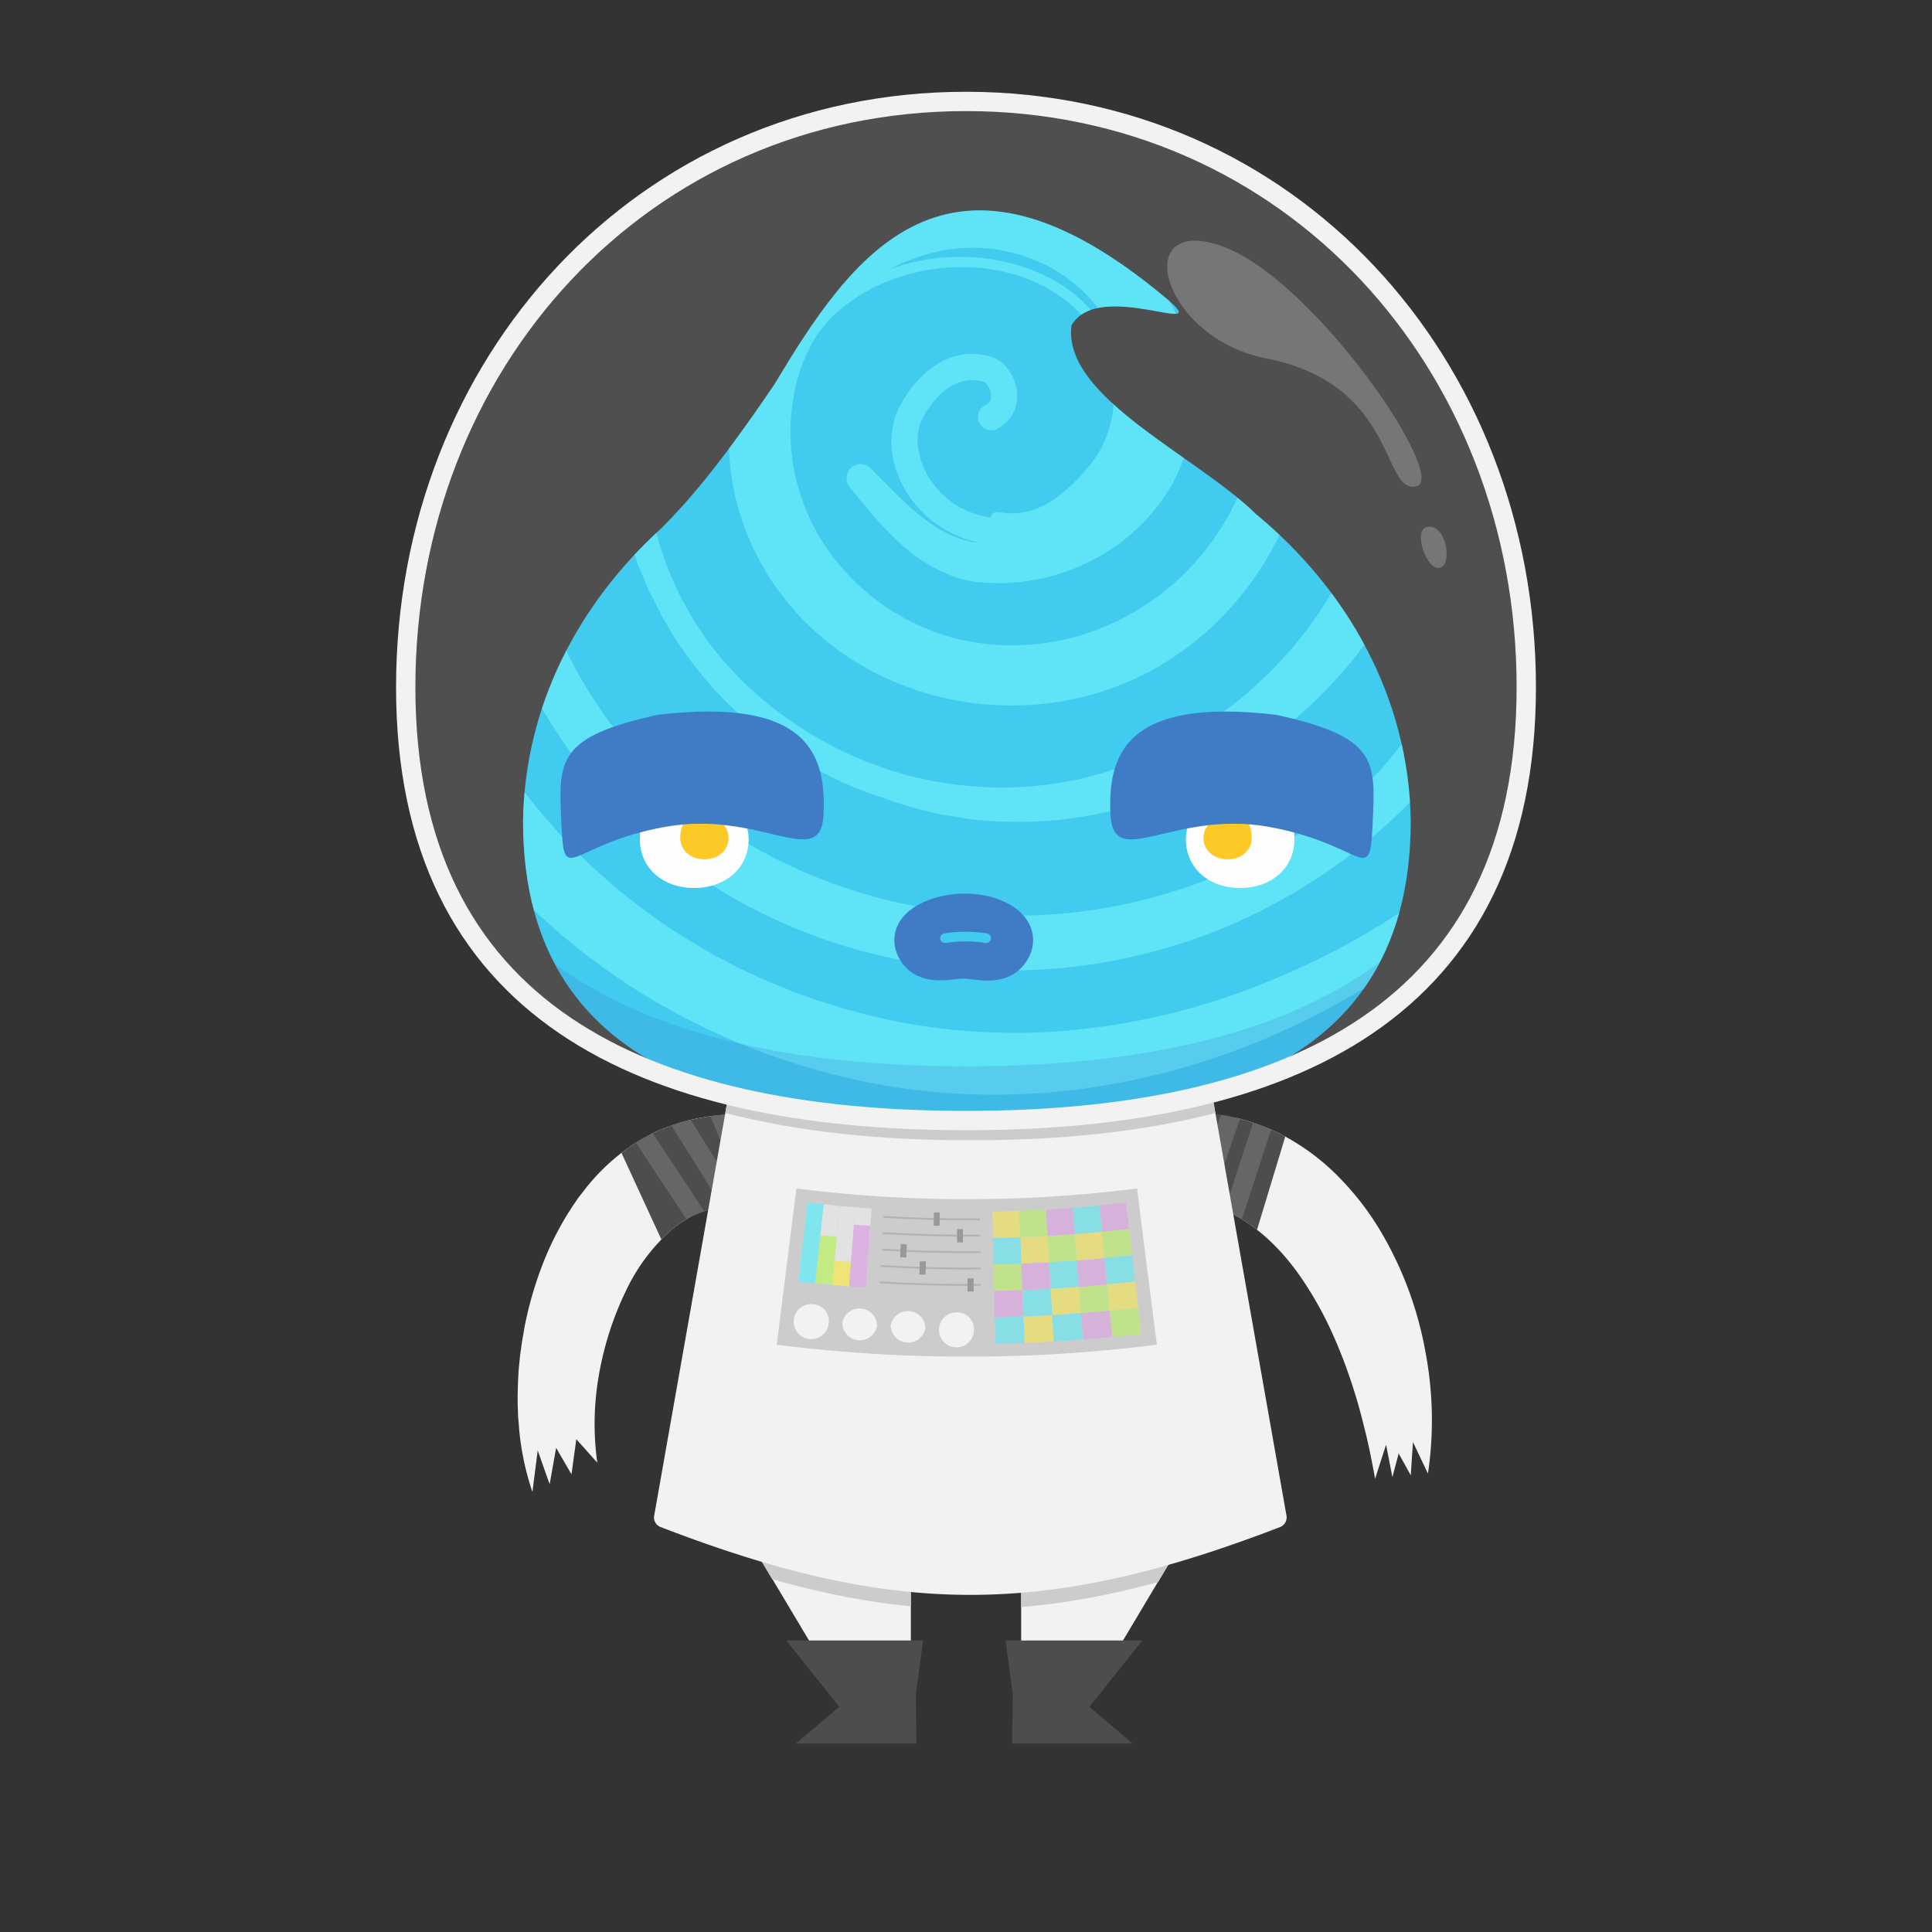 <svg xmlns="http://www.w3.org/2000/svg" xmlns:xlink="http://www.w3.org/1999/xlink" viewBox="0 0 400 400"><rect x="0" y="0" width="400" height="400" fill="#333333" stroke="none"/><defs><style>.cls-1,.cls-31,.cls-33{fill:#f2f2f2;}.cls-2,.cls-28,.cls-29,.cls-32,.cls-6{fill:none;}.cls-3{isolation:isolate;}.cls-4{clip-path:url(#clip-path);}.cls-5{fill:#4d4d4d;}.cls-6{stroke:#666;}.cls-32,.cls-6{stroke-miterlimit:10;stroke-width:4px;}.cls-7{clip-path:url(#clip-path-2);}.cls-8{clip-path:url(#clip-path-3);}.cls-9{clip-path:url(#clip-path-4);}.cls-10{fill:#ccc;}.cls-11{clip-path:url(#clip-path-5);}.cls-12{opacity:0.27;}.cls-13{opacity:0.4;}.cls-13,.cls-19{mix-blend-mode:multiply;}.cls-14{fill:#fce503;}.cls-15{fill:#a0f51c;}.cls-16{fill:#12ebfc;}.cls-17{fill:#d67ee2;}.cls-18{opacity:0.56;}.cls-19{opacity:0.48;}.cls-20{fill:#b3b3b3;}.cls-21{fill:#999;}.cls-22{fill:#21c4ef;}.cls-23{clip-path:url(#clip-path-6);}.cls-24{fill:#6fffff;opacity:0.47;}.cls-25{fill:#fff;}.cls-26{fill:#ffc204;}.cls-27,.cls-30{fill:#2167be;}.cls-28{stroke:#2167be;stroke-width:10px;}.cls-28,.cls-29{stroke-linecap:round;stroke-linejoin:round;}.cls-29{stroke:#21c4ef;stroke-width:2px;}.cls-30{opacity:0.21;}.cls-31{opacity:0.15;}.cls-32{stroke:#f2f2f2;}.cls-33{opacity:0.24;}</style><clipPath id="clip-path"><path class="cls-1" d="M140.38,232.55c-1.15.39-2.3.81-3.41,1.24s-2.18,1-3.22,1.58-2.07,1.14-3,1.81l-1.41,1-.7.51-.66.55a41.82,41.82,0,0,0-4.87,4.6c-.73.83-1.47,1.64-2.1,2.52-.33.43-.66.85-1,1.27s-.62.87-.93,1.31a63.19,63.19,0,0,0-6,11,77.3,77.3,0,0,0-3.8,11.65c-.22,1-.46,2-.65,3l-.52,3-.43,3-.3,3.06c-.13,2.05-.2,4.1-.21,6.18,0,1,.06,2.08.09,3.12,0,.52.07,1.05.12,1.57l.12,1.58a57,57,0,0,0,2.73,12.8l1.1-8.6,2.47,7,1.34-7.54,3.18,5.48,1-7.27,4.34,4.85a58.12,58.12,0,0,1,.37-18.32,65.39,65.39,0,0,1,5.58-17.28,39.25,39.25,0,0,1,9.35-12.54,27.77,27.77,0,0,1,2.66-1.95c.46-.27.91-.52,1.38-.82s1-.44,1.46-.67a25.93,25.93,0,0,1,7-1.73l3.49-18.76A44,44,0,0,0,140.38,232.55Z"/></clipPath><clipPath id="clip-path-2"><polygon class="cls-2" points="284.69 306.2 286.97 299.11 288.28 305.83 289.58 300.93 292.08 305.44 292.54 298.57 295.63 305.08 301.87 265.72 280.46 235.59 255.91 227.84 253.67 261.29 273.67 278.88 284.69 306.2"/></clipPath><clipPath id="clip-path-3"><path class="cls-2" d="M238.09,248.61a30.48,30.48,0,0,1,9.31.16,27.11,27.11,0,0,1,8.55,3c5.4,2.95,10.18,7.81,14,13.6a74.33,74.33,0,0,1,5.22,9.21,101.42,101.42,0,0,1,4.09,10.07q1.81,5.19,3.12,10.6c.94,3.6,1.65,7.25,2.33,10.94l10.94-1.12a75.68,75.68,0,0,0-.54-25.24,74.83,74.83,0,0,0-9.16-24.73,58.54,58.54,0,0,0-8.6-11.23,47,47,0,0,0-12.07-9,42.18,42.18,0,0,0-14.92-4.38,38,38,0,0,0-14.9,1.55Z"/></clipPath><clipPath id="clip-path-4"><path class="cls-2" d="M188.58,318.76V359H179l-24-40.2Z"/></clipPath><clipPath id="clip-path-5"><path class="cls-2" d="M211.42,318.76V359H221l24-40.2Z"/></clipPath><clipPath id="clip-path-6"><path class="cls-2" d="M260.06,106.46h0c-12.26-12.1-40.21-24.28-38.21-39.11,5.67-9.82,29.8,3,19.81-5.4-45.56-38.42-65.46-8.79-81.34,17.66-11.87,17.5-18.43,24.8-23.51,29.87l0,0C120,124.77,108.63,145.89,108.29,170c0,56.07,52.25,62,91.89,62s91.9-6,91.9-62C291.71,144.23,278.77,121.89,260.06,106.46Z"/></clipPath></defs><title>crew2</title><g class="cls-3"><g id="Layer_2" data-name="Layer 2"><path class="cls-1" d="M140.38,232.55c-1.15.39-2.3.81-3.41,1.24s-2.18,1-3.22,1.58-2.07,1.14-3,1.81l-1.41,1-.7.51-.66.55a41.82,41.82,0,0,0-4.87,4.6c-.73.83-1.47,1.64-2.1,2.52-.33.43-.66.85-1,1.27s-.62.87-.93,1.31a63.19,63.19,0,0,0-6,11,77.3,77.3,0,0,0-3.8,11.65c-.22,1-.46,2-.65,3l-.52,3-.43,3-.3,3.06c-.13,2.05-.2,4.1-.21,6.18,0,1,.06,2.08.09,3.12,0,.52.07,1.05.12,1.57l.12,1.58a57,57,0,0,0,2.73,12.8l1.1-8.6,2.47,7,1.34-7.54,3.18,5.48,1-7.27,4.34,4.85a58.12,58.12,0,0,1,.37-18.32,65.39,65.39,0,0,1,5.58-17.28,39.25,39.25,0,0,1,9.35-12.54,27.77,27.77,0,0,1,2.66-1.95c.46-.27.91-.52,1.38-.82s1-.44,1.46-.67a25.93,25.93,0,0,1,7-1.73l3.49-18.76A44,44,0,0,0,140.38,232.55Z"/><g class="cls-4"><path class="cls-5" d="M126.37,233.71l14.47,31.39s35.68-6.64,36.11-8.26S174.09,226,174.09,226Z"/><polyline class="cls-6" points="131.01 231.99 146.64 255.66 152.86 251.42 138.14 227.84 147.89 227.84 157.22 250.24"/></g><g class="cls-7"><path class="cls-1" d="M238.09,248.61a30.48,30.48,0,0,1,9.31.16,27.11,27.11,0,0,1,8.55,3c5.4,2.95,10.18,7.81,14,13.6a74.33,74.33,0,0,1,5.22,9.21,101.42,101.42,0,0,1,4.09,10.07q1.81,5.19,3.12,10.6c.94,3.6,1.65,7.25,2.33,10.94l10.94-1.12a75.68,75.68,0,0,0-.54-25.24,74.83,74.83,0,0,0-9.16-24.73,58.54,58.54,0,0,0-8.6-11.23,47,47,0,0,0-12.07-9,42.18,42.18,0,0,0-14.92-4.38,38,38,0,0,0-14.9,1.55Z"/></g><g class="cls-8"><path class="cls-5" d="M267.69,230.08l-9,29.69s-27.93-7.47-28.26-8.06-4.47-23-4.47-23Z"/><polyline class="cls-6" points="263.13 227.57 251.8 262.27 245.55 258.14 255.91 227.84 247.03 227.07 241.11 255.38"/></g><polygon class="cls-1" points="188.58 318.76 188.58 358.96 179.03 358.96 155.03 318.76 188.58 318.76"/><g class="cls-9"><path class="cls-10" d="M265.18,319.06c-48.73,18.79-79.83,18.79-128.56,0a2.15,2.15,0,0,1-1.15-2.46l17.25-97.67h96.36l17.25,97.67A2.17,2.17,0,0,1,265.18,319.06Z"/></g><polygon class="cls-5" points="191.11 339.65 162.79 339.65 173.77 353.38 164.79 360.99 189.74 360.99 189.61 350.88 191.11 339.65"/><polygon class="cls-1" points="211.42 318.76 211.42 358.96 220.97 358.96 244.97 318.76 211.42 318.76"/><g class="cls-11"><path class="cls-10" d="M265.18,319.06c-48.73,18.79-79.83,18.79-128.56,0a2.15,2.15,0,0,1-1.15-2.46l17.25-97.67h96.36l17.25,97.67A2.17,2.17,0,0,1,265.18,319.06Z"/></g><polygon class="cls-5" points="208.2 339.65 236.51 339.65 225.54 353.38 234.52 360.99 209.57 360.99 209.69 350.88 208.2 339.65"/><path class="cls-1" d="M265.18,316.1c-48.73,18.8-79.83,18.8-128.56,0a2.14,2.14,0,0,1-1.15-2.46L152.72,216h96.36l17.25,97.67A2.16,2.16,0,0,1,265.18,316.1Z"/><path class="cls-10" d="M150.16,230.43c15.11,3.93,32.24,5.66,50.74,5.66s35.63-1.73,50.74-5.66L249.08,216H152.72Z"/><path class="cls-10" d="M164.89,246.06a281.28,281.28,0,0,0,70.54,0q2,16.17,4.09,32.35a314.13,314.13,0,0,1-78.71,0Z"/><g class="cls-12"><path class="cls-1" d="M205.51,250.85c1.84,0,3.69-.09,5.53-.16l.21,5.47c-1.88.07-3.76.13-5.64.16C205.58,254.5,205.54,252.67,205.51,250.85Z"/><path class="cls-1" d="M211.25,256.16q2.82-.11,5.64-.27c.1,1.82.21,3.64.31,5.46q-2.87.16-5.74.28Z"/><path class="cls-1" d="M222.52,255.51c1.87-.15,3.75-.31,5.62-.49.18,1.81.35,3.63.53,5.44q-2.86.29-5.73.5Z"/><path class="cls-1" d="M217.52,266.81q2.92-.17,5.84-.39l.42,5.45c-2,.16-4,.29-5.95.41C217.73,270.46,217.62,268.64,217.52,266.81Z"/><path class="cls-1" d="M211,250.69c1.85-.07,3.69-.16,5.53-.26.11,1.82.21,3.64.32,5.46q-2.82.17-5.64.27Z"/><path class="cls-1" d="M216.89,255.89q2.81-.16,5.63-.38l.42,5.45q-2.87.23-5.74.39C217.1,259.53,217,257.71,216.89,255.89Z"/><path class="cls-1" d="M228.14,255c1.87-.18,3.75-.38,5.62-.6l.63,5.43c-1.9.22-3.81.43-5.72.61C228.49,258.65,228.32,256.83,228.14,255Z"/><path class="cls-1" d="M205.72,261.79c1.91,0,3.83-.09,5.74-.16l.21,5.47c-1.95.07-3.9.13-5.85.16C205.78,265.44,205.75,263.62,205.72,261.79Z"/><path class="cls-1" d="M223.36,266.42c1.95-.15,3.89-.32,5.84-.51.17,1.81.35,3.63.53,5.45q-3,.28-5.95.51Z"/><path class="cls-1" d="M229.73,271.36q3-.3,5.93-.64c.21,1.81.43,3.62.64,5.44-2,.23-4,.45-6,.64C230.08,275,229.9,273.17,229.73,271.36Z"/><path class="cls-1" d="M229.2,265.91c1.94-.19,3.89-.4,5.83-.62l.63,5.43q-3,.34-5.93.64C229.55,269.54,229.37,267.72,229.2,265.91Z"/><path class="cls-1" d="M211.88,272.56c2-.07,4-.17,6-.28.11,1.82.22,3.64.32,5.46-2,.12-4,.21-6.06.29Z"/><path class="cls-1" d="M222.09,250.05q2.76-.21,5.52-.48c.18,1.82.35,3.63.53,5.45-1.87.18-3.75.34-5.62.49C222.38,253.69,222.24,251.87,222.09,250.05Z"/><path class="cls-1" d="M205.61,256.32c1.88,0,3.76-.09,5.64-.16l.21,5.47c-1.91.07-3.83.13-5.74.16C205.68,260,205.65,258.15,205.61,256.32Z"/><path class="cls-1" d="M217.2,261.35q2.88-.17,5.74-.39l.42,5.46q-2.91.22-5.84.39C217.41,265,217.31,263.17,217.2,261.35Z"/><path class="cls-1" d="M228.67,260.46c1.91-.18,3.82-.39,5.72-.61q.31,2.72.64,5.44c-1.94.22-3.89.43-5.83.62C229,264.09,228.85,262.28,228.67,260.46Z"/><path class="cls-1" d="M211.67,267.1c2-.08,3.9-.17,5.85-.29.1,1.83.21,3.65.31,5.47-2,.11-4,.21-6,.28Z"/><path class="cls-1" d="M205.92,272.73c2,0,4-.09,6-.17l.21,5.47q-3,.12-6.06.17C206,276.38,206,274.56,205.92,272.73Z"/><path class="cls-1" d="M217.83,272.28c2-.12,4-.25,5.95-.41.15,1.82.29,3.64.43,5.46-2,.16-4,.29-6.06.41C218.05,275.92,217.94,274.1,217.83,272.28Z"/><path class="cls-1" d="M216.57,250.43c1.84-.11,3.68-.23,5.52-.38.15,1.82.29,3.64.43,5.46q-2.82.21-5.63.38C216.78,254.07,216.68,252.25,216.57,250.43Z"/><path class="cls-1" d="M227.61,249.57c1.84-.18,3.68-.37,5.51-.59.21,1.81.43,3.63.64,5.44-1.87.22-3.75.42-5.62.6C228,253.2,227.79,251.39,227.61,249.57Z"/><path class="cls-1" d="M222.94,261q2.87-.21,5.73-.5c.18,1.82.35,3.63.53,5.45-1.95.19-3.89.36-5.84.51Z"/><path class="cls-1" d="M205.82,267.26c2,0,3.9-.09,5.85-.16l.21,5.46c-2,.08-4,.14-6,.17C205.89,270.91,205.85,269.09,205.82,267.26Z"/><path class="cls-1" d="M211.46,261.63q2.88-.12,5.74-.28c.11,1.82.21,3.64.32,5.46-2,.12-3.9.21-5.85.29Z"/><path class="cls-1" d="M223.78,271.87q3-.22,5.95-.51c.17,1.81.35,3.63.53,5.44-2,.2-4,.37-6,.53C224.07,275.51,223.93,273.69,223.78,271.87Z"/></g><g class="cls-13"><path class="cls-14" d="M205.51,250.85c1.84,0,3.69-.09,5.53-.16l.21,5.47c-1.88.07-3.76.13-5.64.16C205.58,254.5,205.54,252.67,205.51,250.85Z"/><path class="cls-14" d="M211.25,256.16q2.82-.11,5.64-.27c.1,1.82.21,3.64.31,5.46q-2.87.16-5.74.28Z"/><path class="cls-14" d="M222.52,255.51c1.87-.15,3.75-.31,5.62-.49.18,1.81.35,3.63.53,5.44q-2.86.29-5.73.5Z"/><path class="cls-14" d="M217.52,266.81q2.92-.17,5.84-.39l.42,5.45c-2,.16-4,.29-5.95.41C217.73,270.46,217.62,268.64,217.52,266.81Z"/><path class="cls-15" d="M211,250.69c1.85-.07,3.69-.16,5.53-.26.11,1.82.21,3.64.32,5.46q-2.82.17-5.64.27Z"/><path class="cls-15" d="M216.89,255.89q2.81-.16,5.63-.38l.42,5.45q-2.87.23-5.74.39C217.1,259.53,217,257.71,216.89,255.89Z"/><path class="cls-15" d="M228.14,255c1.87-.18,3.75-.38,5.62-.6l.63,5.43c-1.9.22-3.81.43-5.72.61C228.49,258.65,228.32,256.83,228.14,255Z"/><path class="cls-15" d="M205.72,261.79c1.91,0,3.83-.09,5.74-.16l.21,5.47c-1.95.07-3.9.13-5.85.16C205.78,265.44,205.75,263.62,205.72,261.79Z"/><path class="cls-15" d="M223.36,266.42c1.95-.15,3.89-.32,5.84-.51.17,1.81.35,3.63.53,5.45q-3,.28-5.95.51Z"/><path class="cls-15" d="M229.73,271.36q3-.3,5.93-.64c.21,1.81.43,3.62.64,5.44-2,.23-4,.45-6,.64C230.08,275,229.9,273.17,229.73,271.36Z"/><path class="cls-14" d="M229.2,265.91c1.94-.19,3.89-.4,5.83-.62l.63,5.43q-3,.34-5.93.64C229.55,269.54,229.37,267.72,229.2,265.91Z"/><path class="cls-14" d="M211.88,272.56c2-.07,4-.17,6-.28.11,1.82.22,3.64.32,5.46-2,.12-4,.21-6.06.29Z"/><path class="cls-16" d="M222.09,250.05q2.76-.21,5.52-.48c.18,1.82.35,3.63.53,5.45-1.87.18-3.75.34-5.62.49C222.38,253.69,222.24,251.87,222.09,250.05Z"/><path class="cls-16" d="M205.61,256.32c1.88,0,3.76-.09,5.64-.16l.21,5.47c-1.91.07-3.83.13-5.74.16C205.68,260,205.65,258.15,205.61,256.32Z"/><path class="cls-16" d="M217.2,261.35q2.88-.17,5.74-.39l.42,5.46q-2.91.22-5.84.39C217.41,265,217.31,263.17,217.2,261.35Z"/><path class="cls-16" d="M228.67,260.46c1.91-.18,3.82-.39,5.72-.61q.31,2.72.64,5.44c-1.94.22-3.89.43-5.83.62C229,264.09,228.85,262.28,228.67,260.46Z"/><path class="cls-16" d="M211.67,267.1c2-.08,3.9-.17,5.85-.29.1,1.83.21,3.65.31,5.47-2,.11-4,.21-6,.28Z"/><path class="cls-16" d="M205.92,272.73c2,0,4-.09,6-.17l.21,5.47q-3,.12-6.06.17C206,276.38,206,274.56,205.92,272.73Z"/><path class="cls-16" d="M217.83,272.28c2-.12,4-.25,5.95-.41.15,1.82.29,3.64.43,5.46-2,.16-4,.29-6.06.41C218.05,275.92,217.94,274.1,217.83,272.28Z"/><path class="cls-17" d="M216.57,250.43c1.84-.11,3.68-.23,5.52-.38.15,1.82.29,3.64.43,5.46q-2.82.21-5.63.38C216.78,254.07,216.68,252.25,216.57,250.43Z"/><path class="cls-17" d="M227.61,249.57c1.84-.18,3.68-.37,5.51-.59.21,1.81.43,3.63.64,5.44-1.87.22-3.75.42-5.62.6C228,253.2,227.79,251.39,227.61,249.57Z"/><path class="cls-17" d="M222.94,261q2.87-.21,5.73-.5c.18,1.82.35,3.63.53,5.45-1.95.19-3.89.36-5.84.51Z"/><path class="cls-17" d="M205.82,267.26c2,0,3.9-.09,5.85-.16l.21,5.46c-2,.08-4,.14-6,.17C205.89,270.91,205.85,269.09,205.82,267.26Z"/><path class="cls-17" d="M211.46,261.63q2.88-.12,5.74-.28c.11,1.82.21,3.64.32,5.46-2,.12-3.9.21-5.85.29Z"/><path class="cls-17" d="M223.78,271.87q3-.22,5.95-.51c.17,1.81.35,3.63.53,5.44-2,.2-4,.37-6,.53C224.07,275.51,223.93,273.69,223.78,271.87Z"/></g><path class="cls-1" d="M201.63,275a3.62,3.62,0,1,1-3.58-3.29A3.44,3.44,0,0,1,201.63,275Z"/><path class="cls-1" d="M191.6,274.85a3.62,3.62,0,0,1-7.2-.28,3.62,3.62,0,0,1,7.2.28Z"/><path class="cls-1" d="M181.59,274.41a3.62,3.62,0,0,1-7.2-.52,3.63,3.63,0,0,1,7.2.52Z"/><path class="cls-1" d="M171.59,273.65a3.63,3.63,0,1,1-3.25-3.63A3.46,3.46,0,0,1,171.59,273.65Z"/><g class="cls-18"><path class="cls-1" d="M168.79,265.67l-3.49-.38q.94-8.16,1.9-16.31l3.31.37Q169.66,257.51,168.79,265.67Z"/><path class="cls-1" d="M172.3,266c-1.17-.11-2.34-.22-3.51-.35q.87-8.16,1.72-16.32c1.1.12,2.21.22,3.31.33Q173.06,257.86,172.3,266Z"/><path class="cls-1" d="M175.8,266.33l-3.5-.31q.75-8.17,1.52-16.34l3.31.29Q176.47,258.15,175.8,266.33Z"/><path class="cls-1" d="M179.31,266.59l-3.51-.26q.67-8.19,1.33-16.36l3.32.25Z"/></g><g class="cls-19"><path class="cls-16" d="M168.79,265.67l-3.49-.38q.94-8.16,1.9-16.31l3.31.37Q169.66,257.51,168.79,265.67Z"/><path class="cls-15" d="M172.3,266c-1.17-.11-2.34-.22-3.51-.35l1.05-9.93,3.38.34C172.91,259.39,172.61,262.71,172.3,266Z"/><path class="cls-14" d="M175.8,266.33l-3.5-.31c.15-1.66.31-3.31.46-5l3.45.3C176.07,263,175.94,264.67,175.8,266.33Z"/><path class="cls-17" d="M179.31,266.59l-3.51-.26q.52-6.4,1-12.79c1.12.09,2.24.18,3.36.25Q179.75,260.2,179.31,266.59Z"/></g><path class="cls-20" d="M202.91,252.64q-10,.09-20-.51l0-.38q10,.6,19.95.51Z"/><path class="cls-21" d="M194.52,253.77l-1.22,0,.06-2.74,1.22,0Z"/><path class="cls-20" d="M202.94,256q-10.11.11-20.21-.51l0-.38q10.08.6,20.19.51Z"/><path class="cls-21" d="M199.38,257.22h-1.23v-2.74h1.23Z"/><path class="cls-20" d="M203,259.43q-10.23.09-20.46-.52l0-.39q10.2.63,20.42.52C203,259.17,203,259.3,203,259.43Z"/><path class="cls-21" d="M187.63,260.35l-1.25-.06c0-.91.08-1.82.13-2.73l1.23.05C187.71,258.53,187.67,259.44,187.63,260.35Z"/><path class="cls-20" d="M203,262.82q-10.35.1-20.69-.53c0-.12,0-.25,0-.38q10.32.63,20.66.53Z"/><path class="cls-21" d="M191.62,263.89l-1.27,0,.09-2.74,1.26,0C191.67,262.06,191.65,263,191.62,263.89Z"/><path class="cls-20" d="M203,266.21q-10.47.1-20.92-.53c0-.13,0-.25,0-.38q10.44.63,20.9.53Z"/><path class="cls-21" d="M201.59,267.4h-1.28v-2.73h1.27C201.58,265.57,201.59,266.49,201.59,267.4Z"/><path class="cls-22" d="M260.06,106.46h0c-12.26-12.1-40.21-24.28-38.21-39.11,5.67-9.82,29.8,3,19.81-5.4-45.56-38.42-65.46-8.79-81.34,17.66-11.87,17.5-18.43,24.8-23.51,29.87l0,0C120,124.77,108.63,145.89,108.29,170c0,56.07,52.25,62,91.89,62s91.9-6,91.9-62C291.71,144.23,278.77,121.89,260.06,106.46Z"/><g class="cls-23"><path class="cls-24" d="M326.58,60.91a113.45,113.45,0,0,0-4.37-16.64c-.86-2.74-2-5.37-3.09-8-.53-1.33-1.2-2.6-1.79-3.9s-1.19-2.61-1.91-3.85A112.79,112.79,0,0,0,295.2,1.05c-1-1-2-2-3-3L289-4.73l-1.59-1.4-1.63-1.33c-1.1-.87-2.16-1.78-3.3-2.6a129,129,0,0,0-14-9.33,136.24,136.24,0,0,0-30.76-12.93c-2-.56-4-1-6-1.52A132.22,132.22,0,0,0,203.89-38a129.63,129.63,0,0,0-35.24,3.35,165,165,0,0,0-17,5.15l-4.15,1.67c-1.37.57-2.79,1.05-4.11,1.75l-4,1.95c-1.34.67-2.71,1.27-4,2.06A123.71,123.71,0,0,0,106.7-.6c-2.07,2.18-4.24,4.27-6.11,6.62l-2.9,3.46-.72.86c-.23.3-.45.61-.67.91L95,13.07l-2.65,3.65c-.46.6-.86,1.23-1.26,1.87l-1.2,1.91-2.38,3.83c-.42.63-.74,1.31-1.11,2l-1.06,2c-1.12,2.07-2.17,4.19-3.17,6.32a125.78,125.78,0,0,0-13.6,49.73A126.09,126.09,0,0,0,71,118.45c.28,1.41.65,2.79,1,4.18s.67,2.78,1.1,4.15l1.21,4.11c.44,1.36.93,2.7,1.39,4.06l.71,2c.25.67.52,1.33.78,2l1.6,4,1.77,3.9c.3.65.58,1.31.9,1.95l1,1.9a132.89,132.89,0,0,0,8.65,14.77c1.63,2.33,3.24,4.69,5,6.92s3.57,4.44,5.4,6.63a136.13,136.13,0,0,0,12,12.13l1.59,1.43c.53.47,1.09.91,1.63,1.37l3.3,2.71,3.4,2.58,1.7,1.28,1.76,1.21,3.53,2.4,3.62,2.25c.61.37,1.21.75,1.82,1.11l1.86,1c1.24.69,2.48,1.39,3.73,2.07l3.81,1.9c.64.32,1.27.65,1.91.95l1.95.86c1.3.58,2.59,1.17,3.89,1.72l4,1.55c.66.25,1.32.52,2,.76l2,.68,4,1.35,4.07,1.17,2,.58,2.06.51a127.82,127.82,0,0,0,16.72,3.1,136.84,136.84,0,0,0,33.84-.21,147.76,147.76,0,0,0,32.6-8.17,160.62,160.62,0,0,0,44.21-25.41q5.71-4.19,11.13-8.75a1.5,1.5,0,0,0,.13-.11,2.9,2.9,0,0,0,.9-2.23,3.72,3.72,0,0,0-5.65-4.67h0a173.57,173.57,0,0,1-25.81,18.06,160,160,0,0,1-28.57,12.68,141.36,141.36,0,0,1-30.32,6.37,121.9,121.9,0,0,1-15.4.54,126.45,126.45,0,0,1-15.31-1.29,120.48,120.48,0,0,1-15-3.17l-1.86-.51-1.84-.57-3.68-1.14-3.6-1.3-1.81-.65c-.59-.23-1.18-.49-1.77-.73L158.53,203c-1.17-.52-2.32-1.08-3.48-1.61l-1.73-.81c-.58-.27-1.14-.58-1.71-.87l-3.39-1.78c-1.11-.62-2.21-1.27-3.31-1.91l-1.66-1c-.54-.33-1.07-.69-1.61-1L138.42,192l-3.13-2.2A125.74,125.74,0,0,1,96,143.88l-.86-1.7c-.28-.57-.53-1.15-.8-1.73L92.72,137l-1.41-3.53c-.23-.59-.47-1.18-.69-1.77l-.62-1.8a123.46,123.46,0,0,1-4.16-14.61c-.48-2.49-1-5-1.35-7.48-.17-1.25-.42-2.5-.53-3.76l-.4-3.78c-.17-1.25-.18-2.52-.27-3.79l-.11-1.9c0-.63-.07-1.26-.06-1.89,0-2.54-.11-5.08,0-7.61a121.19,121.19,0,0,1,17-58.2A119.91,119.91,0,0,1,119.31,2.61,118.29,118.29,0,0,1,144.3-16a115.4,115.4,0,0,1,29.16-11.4c1.28-.28,2.55-.6,3.83-.86l3.87-.74,3.89-.58L189-30c2.61-.24,5.22-.44,7.85-.52,1.31-.07,2.62,0,3.93-.05s2.62,0,3.93.08a112.4,112.4,0,0,1,15.64,1.65,110.31,110.31,0,0,1,15.23,3.76,115,115,0,0,1,28.1,13.54A110.05,110.05,0,0,1,276-2.1c1,.82,1.92,1.74,2.87,2.62.47.44,1,.88,1.42,1.33l1.35,1.37L284.31,6l2.55,2.88a104.75,104.75,0,0,1,16.4,25.61c.57,1.13,1,2.33,1.5,3.49s1,2.32,1.41,3.52c.82,2.39,1.71,4.76,2.38,7.2a113.17,113.17,0,0,1,3.35,14.75c.33,2.5.73,5,.88,7.5.09,1.26.28,2.51.31,3.77l.14,3.77c.09,1.26,0,2.52,0,3.78l0,1.89c0,.63,0,1.26-.06,1.89l-.23,3.77-.05.94-.11.94-.2,1.87A148.24,148.24,0,0,1,306,123.07a112.59,112.59,0,0,1-13.48,27.8,90.24,90.24,0,0,1-7.2,9.06c-.68.64-1.36,1.29-2.06,1.91a110.69,110.69,0,0,1-27.91,18,109.4,109.4,0,0,1-64.84,7.94,107.85,107.85,0,0,1-31.17-10.65A103.63,103.63,0,0,1,133,157.47c-1.69-1.75-3.32-3.57-4.89-5.44l-.62-.82-2.36-3.13-2.17-3.26c-.36-.55-.74-1.08-1.07-1.64l-1-1.69c-.64-1.14-1.34-2.24-1.94-3.4a106,106,0,0,1-6.24-14.3,106.78,106.78,0,0,1-3.85-15.1c-.25-1.28-.37-2.57-.57-3.85l-.27-1.93c-.08-.65-.11-1.3-.17-1.94-.1-1.3-.24-2.59-.31-3.88l-.11-3.89c-.08-1.29,0-2.59,0-3.89s0-2.59.15-3.88l.3-3.87.49-3.86a95.31,95.31,0,0,1,3.37-15.13l.56-1.85.66-1.83c.45-1.21.85-2.44,1.33-3.63l1.52-3.57.37-.89.43-.87.86-1.73c1.08-2.35,2.45-4.55,3.7-6.8,1.43-2.14,2.71-4.39,4.3-6.43a96.89,96.89,0,0,1,21.88-21.84A118.13,118.13,0,0,1,160.73,5q2.73-1.37,5.54-2.59c1.38-.49,2.76-1,4.15-1.4s2.56-.8,3.86-1.15,2.58-.67,3.89-1a93.29,93.29,0,0,1,31.77-1.62,94.57,94.57,0,0,1,30.34,9,88.42,88.42,0,0,1,35.16,30.9c.72,1.1,1.38,2.23,2.08,3.34s1.28,2.3,1.93,3.44c.26.46.5.93.73,1.4l.3.8a116.21,116.21,0,0,1,4.2,14.69,107.56,107.56,0,0,1,2.15,14.88,80.9,80.9,0,0,1-.45,15c-.19,1.25-.3,2.52-.55,3.75l-.7,3.73-.17.93c-.07.31-.16.61-.23.91l-.47,1.83-.46,1.83-.24.91-.3.89c-5.76,19.29-19.3,36.17-37.12,46.65a84.22,84.22,0,0,1-14,6.67L228.48,160l-3.77,1c-1.25.37-2.54.55-3.81.8a38.73,38.73,0,0,1-3.86.61,71.36,71.36,0,0,1-15.67.38,77.11,77.11,0,0,1-7.82-1l-3.86-.84a18.63,18.63,0,0,1-1.92-.49l-1.9-.55c-.63-.19-1.27-.36-1.9-.56l-1.86-.67-1.87-.67c-.31-.12-.63-.22-.93-.34l-.91-.4-3.65-1.58-3.53-1.83a81.08,81.08,0,0,1-13.17-8.92c-1-.85-2-1.77-3-2.65l-.51-.46c-.95-.92-1.88-1.86-2.79-2.83-1.14-1.23-2.23-2.49-3.29-3.79l-1.39-1.77-.23-.29-.56-.75-.38-.57-1.1-1.65a35.84,35.84,0,0,1-2.1-3.38l-1.92-3.49-1.64-3.63a37.82,37.82,0,0,1-1.45-3.7,35.63,35.63,0,0,1-1.26-3.78l-1.06-3.83-.78-3.9a35.17,35.17,0,0,1-.59-3.93l-.23-2c0-.33-.08-.65-.11-1l0-1-.17-4c0-1.33.06-2.65.09-4a68.43,68.43,0,0,1,2.49-15.6l.51-1.91.65-1.86.65-1.86c.23-.61.41-1.25.69-1.84.54-1.19,1-2.4,1.61-3.57s1.17-2.34,1.84-3.46a65.37,65.37,0,0,1,21.27-22.4A69.33,69.33,0,0,1,192,25.47a63.11,63.11,0,0,1,30,3.09,59.86,59.86,0,0,1,13.41,6.94c1,.72,2,1.51,3.06,2.26.52.37,1,.79,1.48,1.19s1,.79,1.45,1.22a53.53,53.53,0,0,1,5.31,5.34,56.45,56.45,0,0,1,13,26.86,54.11,54.11,0,0,1,.89,11.29,57,57,0,0,1-2.65,14.56c-.19.6-.36,1.22-.58,1.8l-.68,1.74c-.24.58-.44,1.17-.69,1.74l-.81,1.64a56,56,0,0,1-3.88,6.43A52.27,52.27,0,0,1,228.08,130a49.22,49.22,0,0,1-29.24,2.42A46.64,46.64,0,0,1,174,117.18,42.76,42.76,0,0,1,163.66,90c0-1.24,0-2.48.13-3.73l.2-1.91.27-1.85.13-.92c.05-.31.13-.6.2-.9l.4-1.79c.16-.59.37-1.17.54-1.75a14.88,14.88,0,0,1,.6-1.74l.69-1.7c.24-.57.55-1.1.81-1.66a30.86,30.86,0,0,1,1.65-2.9l.47-.64L171,67c.41-.52.89-1,1.33-1.43l.67-.7.76-.61,1.5-1.23,1.62-1.11.81-.56c.27-.17.57-.32.85-.49l1.7-1a40.7,40.7,0,0,1,7.3-2.91c1.25-.41,2.54-.64,3.83-.93.64-.16,1.29-.2,1.94-.3s1.3-.22,2-.24a37,37,0,0,1,3.94-.16c.65,0,1.31,0,2,0l2,.17a18.28,18.28,0,0,1,1.95.27l1.94.33,1.91.48,1,.24.93.32,1.87.63c.6.24,1.2.52,1.8.78A33.58,33.58,0,0,1,218,60.36a28.31,28.31,0,0,1,6,4.93,27.79,27.79,0,0,1,4.25,6.48,23.74,23.74,0,0,1,2.15,7.4,23,23,0,0,1-.28,7.68,25.63,25.63,0,0,1-2.77,7.1,37.5,37.5,0,0,1-8.93,9.3,17.09,17.09,0,0,1-5.63,2.62,14.13,14.13,0,0,1-6.07.14h0a1.46,1.46,0,0,0-1.66,1.14,19.1,19.1,0,0,1-6.09-2,17.27,17.27,0,0,1-5.46-4.63c-3-3.68-4.42-9-2.92-13a14.35,14.35,0,0,1,1.7-3,19.06,19.06,0,0,1,2.33-2.78,10.24,10.24,0,0,1,5.75-3,8.34,8.34,0,0,1,3.14.28c.19,0,.13.05.17.06s0,0,.09,0,.18.16.3.24a4.79,4.79,0,0,1,.69,1,3.56,3.56,0,0,1,.36,2.24,2,2,0,0,1-1.13,1.34l-.21.11-.12.07a2.75,2.75,0,0,0,2.91,4.66c.44-.27.87-.54,1.28-.85A9,9,0,0,0,209,86.71a6.59,6.59,0,0,0,.89-1.43,6.35,6.35,0,0,0,.54-1.57,7.92,7.92,0,0,0,.06-3.1,9.86,9.86,0,0,0-.9-2.75,9.75,9.75,0,0,0-1.72-2.4,7.22,7.22,0,0,0-1.34-1,4.7,4.7,0,0,0-.84-.42,5.57,5.57,0,0,0-.82-.26,13.67,13.67,0,0,0-5.13-.42,13.37,13.37,0,0,0-4.9,1.57,18.64,18.64,0,0,0-3.95,2.9,24.6,24.6,0,0,0-3,3.6c-.44.63-.84,1.29-1.24,2a14.52,14.52,0,0,0-1.09,2.27A17.15,17.15,0,0,0,185,95.4a21.4,21.4,0,0,0,1.59,4.49,19,19,0,0,0,2.52,4,22.6,22.6,0,0,0,7.15,6.11,24.44,24.44,0,0,0,6.65,2.41h-.29c-.55-.09-1.08-.16-1.65-.27l-.86-.21a6.46,6.46,0,0,1-.86-.24,25.46,25.46,0,0,1-6.71-3.41A52.26,52.26,0,0,1,186.3,103c-2-1.92-4-4-6.08-6.09h0a2.92,2.92,0,0,0-4.33,3.9c3.63,4.48,7.36,9.22,12.29,13.25a31.47,31.47,0,0,0,8.47,5,24.9,24.9,0,0,0,2.44.81c.84.23,1.75.41,2.62.57a45.94,45.94,0,0,0,4.92.28,21.73,21.73,0,0,0,2.42-.06c.8-.06,1.61-.1,2.41-.19l2.4-.35c.8-.11,1.58-.32,2.38-.49a40.76,40.76,0,0,0,9.15-3.26,40.45,40.45,0,0,0,15-12.54,35.18,35.18,0,0,0,4.7-9,42.17,42.17,0,0,0,2-9.76,38.88,38.88,0,0,0-.48-9.93,39.72,39.72,0,0,0-2.85-9.54,41.66,41.66,0,0,0-5.07-8.58,40.26,40.26,0,0,0-7.07-7.1,48.85,48.85,0,0,0-8.29-5.17c-1.43-.76-3-1.33-4.45-2-.75-.3-1.53-.53-2.3-.79a23.84,23.84,0,0,0-2.32-.71l-2.35-.59c-.79-.19-1.59-.31-2.39-.46-1.58-.33-3.2-.44-4.8-.63a51.43,51.43,0,0,0-9.69.15c-1.62.11-3.2.47-4.8.73-.79.17-1.58.38-2.37.57l-1.18.3c-.39.1-.77.24-1.16.36l-2.31.76c-.76.29-1.51.61-2.26.92s-1.5.62-2.23,1-1.47.71-2.18,1.13a47.34,47.34,0,0,0-14.69,12.69,52.76,52.76,0,0,0-8.68,17.1,54.7,54.7,0,0,0-2.17,19,51.74,51.74,0,0,0,4.65,18.54,59,59,0,0,0,4.68,8.3,60.31,60.31,0,0,0,6.06,7.36,63.12,63.12,0,0,0,7.2,6.18,66.59,66.59,0,0,0,8.08,4.9,62.55,62.55,0,0,0,36.5,5.9,66.18,66.18,0,0,0,9.14-2,63.29,63.29,0,0,0,8.72-3.41c.72-.31,1.39-.72,2.09-1.07s1.38-.72,2-1.14l2-1.21,1.92-1.33,1.91-1.33,1.81-1.46,1.8-1.47,1.7-1.58a64.29,64.29,0,0,0,18.27-31.63,65.29,65.29,0,0,0,1.8-18.26c-.12-1.52-.2-3-.35-4.56l-.29-2.27c-.11-.76-.18-1.52-.35-2.27l-.45-2.26c-.08-.38-.15-.75-.24-1.13L269.34,66l-.6-2.22c-.19-.74-.48-1.46-.72-2.19a62.58,62.58,0,0,0-8.33-16.27,69.41,69.41,0,0,0-12.45-13.22,72,72,0,0,0-15.3-9.6,74.86,74.86,0,0,0-17.08-5.69,73,73,0,0,0-18-1.33l-1.12,0-1.13.11-2.24.22c-1.49.17-3,.45-4.46.67s-3,.61-4.4,1l-2.17.62-1.08.31-1.06.37a77.08,77.08,0,0,0-41,32.87l-1.14,1.91-1.07,2c-.73,1.29-1.33,2.66-2,4a75.29,75.29,0,0,0-3.24,8.29,77.33,77.33,0,0,0-2.27,8.61c-.24,1.46-.55,2.92-.71,4.39l-.29,2.21-.19,2.22a69.76,69.76,0,0,0,.91,17.73l.19,1.09.24,1.09.48,2.17c.39,1.43.76,2.86,1.21,4.27l1.38,4.2a21.52,21.52,0,0,0,.79,2.07l.84,2,.85,2c.3.68.65,1.33,1,2,.67,1.31,1.29,2.66,2,3.94l2.27,3.81c.36.64.79,1.24,1.21,1.85l1.27,1.81a76.38,76.38,0,0,0,11.77,13.17c.55.49,1.06,1,1.65,1.47l1.73,1.39c1.16.9,2.27,1.88,3.51,2.68l3.65,2.5,3.81,2.23,1,.56c.32.18.66.33,1,.5l2,1,2,1c.66.33,1.36.57,2,.86,1.37.54,2.71,1.14,4.1,1.64l2.83.92.94.37c2.76.86,5.49,1.83,8.33,2.42,1.41.33,2.81.7,4.25.89s2.85.49,4.29.69l4.33.4c.36,0,.72.07,1.09.09l1.08,0,2.18.05a80.54,80.54,0,0,0,17.32-1.53,86.79,86.79,0,0,0,16.69-5,90.77,90.77,0,0,0,15.46-8.05c.61-.4,1.24-.76,1.84-1.19l1.77-1.27,1.78-1.27c.6-.42,1.19-.85,1.75-1.32,1.14-.93,2.31-1.82,3.38-2.82s2.2-1.93,3.24-3a87.82,87.82,0,0,0,26.81-63.34,89.38,89.38,0,0,0-7-34.51c-.6-1.35-1.2-2.7-1.83-4s-1.3-2.65-2-3.92-1.41-2.58-2.17-3.83-1.55-2.51-2.36-3.73A93.53,93.53,0,0,0,273,17.76,97.87,97.87,0,0,0,244.47-2.45a100.9,100.9,0,0,0-33.62-9,99.5,99.5,0,0,0-34.51,2.93c-1.4.37-2.78.81-4.17,1.21s-2.73.93-4.09,1.39c-2.59,1-5.17,1.94-7.69,3.09a98.7,98.7,0,0,0-16.91,9.39c-.61.42-1.24.82-1.83,1.26l-1.78,1.34-1.78,1.35-1.71,1.42-1.7,1.42c-.57.47-1.11,1-1.66,1.48l-3.29,3A106.11,106.11,0,0,0,118,31.2L116.67,33c-.46.59-.83,1.24-1.25,1.85L113,38.59c-.77,1.27-1.47,2.59-2.21,3.88l-1.1,2c-.35.66-.66,1.33-1,2l-2,4L105,54.61l-.84,2.07-.71,2.13c-.47,1.42-1,2.83-1.41,4.26A105.14,105.14,0,0,0,98,98.68c.1,1.5.17,3,.3,4.51l.57,4.47.29,2.24.39,2.23c.14.74.26,1.48.41,2.22l.48,2.22a105.4,105.4,0,0,0,24.87,48A108.6,108.6,0,0,0,154,187.13a113.79,113.79,0,0,0,16.76,7.4,117.15,117.15,0,0,0,54.16,5.29,114.39,114.39,0,0,0,17.83-3.93,110.8,110.8,0,0,0,17-6.67,116.44,116.44,0,0,0,29.71-20.7,115.17,115.17,0,0,0,21.75-28.72l.44-.87c.74-1.1,1.46-2.21,2.18-3.33l.58-.9.53-.92,1.06-1.87,1-1.87c.35-.62.69-1.25,1-1.9l1.86-3.88c.31-.64.6-1.3.86-2l.8-2c.5-1.34,1.1-2.66,1.51-4l1.31-4.1c.22-.69.42-1.38.58-2.08l.52-2.09.5-2.1.26-1,.19-1.06.74-4.25.18-1.06.13-1.07.25-2.14A116,116,0,0,0,326.58,60.91Zm-96.4,9.93a29.55,29.55,0,0,0-4.64-7,30.44,30.44,0,0,0-6.47-5.33,38,38,0,0,0-3.71-1.88c-.64-.28-1.27-.57-1.91-.82l-2-.67-1-.33-1-.26-2-.5-2-.35a17.89,17.89,0,0,0-2.06-.28l-2.06-.18c-.69-.05-1.38,0-2.08-.05a40.9,40.9,0,0,0-4.14.13c-.69,0-1.37.17-2.06.24s-1.37.15-2.05.32c-1.35.29-2.71.53-4,.95A34.25,34.25,0,0,0,183.66,56l.3-.17c.28-.15.57-.28.86-.41l1.71-.83c.59-.25,1.19-.47,1.77-.71a16.07,16.07,0,0,1,1.8-.65l1.83-.59c.62-.19,1.22-.32,1.82-.49a33.48,33.48,0,0,1,7.41-.85,34.3,34.3,0,0,1,14.62,3.21,31.1,31.1,0,0,1,11.59,9.35A29.27,29.27,0,0,1,231,70.33c.23.57.42,1.17.63,1.76l.52,1.8c.11.59.29,1.18.36,1.77s.15,1.17.17,1.79a23.91,23.91,0,0,1,0,2.54c0-.37-.07-.74-.12-1.1A26,26,0,0,0,230.18,70.84Z"/></g><path class="cls-25" d="M268,173.72c0,6.21-5,10.14-11.24,10.14s-11.24-3.93-11.24-10.14,6.88-11.24,13.09-11.24S268,167.52,268,173.72Z"/><path class="cls-25" d="M132.47,173.72c0,6.21,5,10.14,11.24,10.14S155,179.93,155,173.72s-6.88-11.24-13.09-11.24S132.47,167.52,132.47,173.72Z"/><path class="cls-26" d="M259.16,173.42c0,2.75-2.23,4.49-5,4.49s-5-1.74-5-4.49,3.05-5,5.81-5S259.16,170.66,259.16,173.42Z"/><path class="cls-26" d="M140.84,173.42c0,2.75,2.23,4.49,5,4.49s5-1.74,5-4.49-3.05-5-5.81-5S140.84,170.66,140.84,173.42Z"/><path class="cls-27" d="M136.18,148c31.55-3.76,34.85,8.59,34.33,20.58s-13-1-32.86,2.62-20.81,12.65-21.41-.48S115,152.62,136.18,148Z"/><path class="cls-27" d="M264.24,148c-31.55-3.76-34.85,8.59-34.33,20.58s13.05-1,32.86,2.62,20.81,12.65,21.41-.48S285.45,152.62,264.24,148Z"/><path class="cls-28" d="M199.84,190c5.12,0,10.24,2.59,8.82,5.69-1.64,3.59-5.71,2-9,1.92s-7.71,1.71-9.3-2C189,192.44,194.72,190,199.84,190Z"/><path class="cls-29" d="M195.66,194.24a27.49,27.49,0,0,1,8.51,0"/><path class="cls-30" d="M200,220.77c-34.55,0-64.34-6.05-85.08-21.11,15.3,28.66,54.16,32.33,85.26,32.33,31.26,0,70.36-3.71,85.49-32.77C264.91,214.59,234.89,220.77,200,220.77Z"/><path class="cls-31" d="M316,142.27C316,209.25,267,232,200,232S84,209.25,84,142.27,133,21,200,21,316,75.29,316,142.27Z"/><path class="cls-32" d="M316,142.27C316,209.25,267,232,200,232S84,209.25,84,142.27,133,21,200,21,316,75.29,316,142.27Z"/><path class="cls-33" d="M252.91,50.93c19,6.67,47.39,48.33,40.26,49.79s-3.81-21.16-31-26.51C240.36,69.93,233.87,44.26,252.91,50.93Z"/><path class="cls-33" d="M295.45,109.1c3.88-.88,5.4,7.68,2.69,8.45S292.4,109.79,295.45,109.1Z"/></g></g></svg>